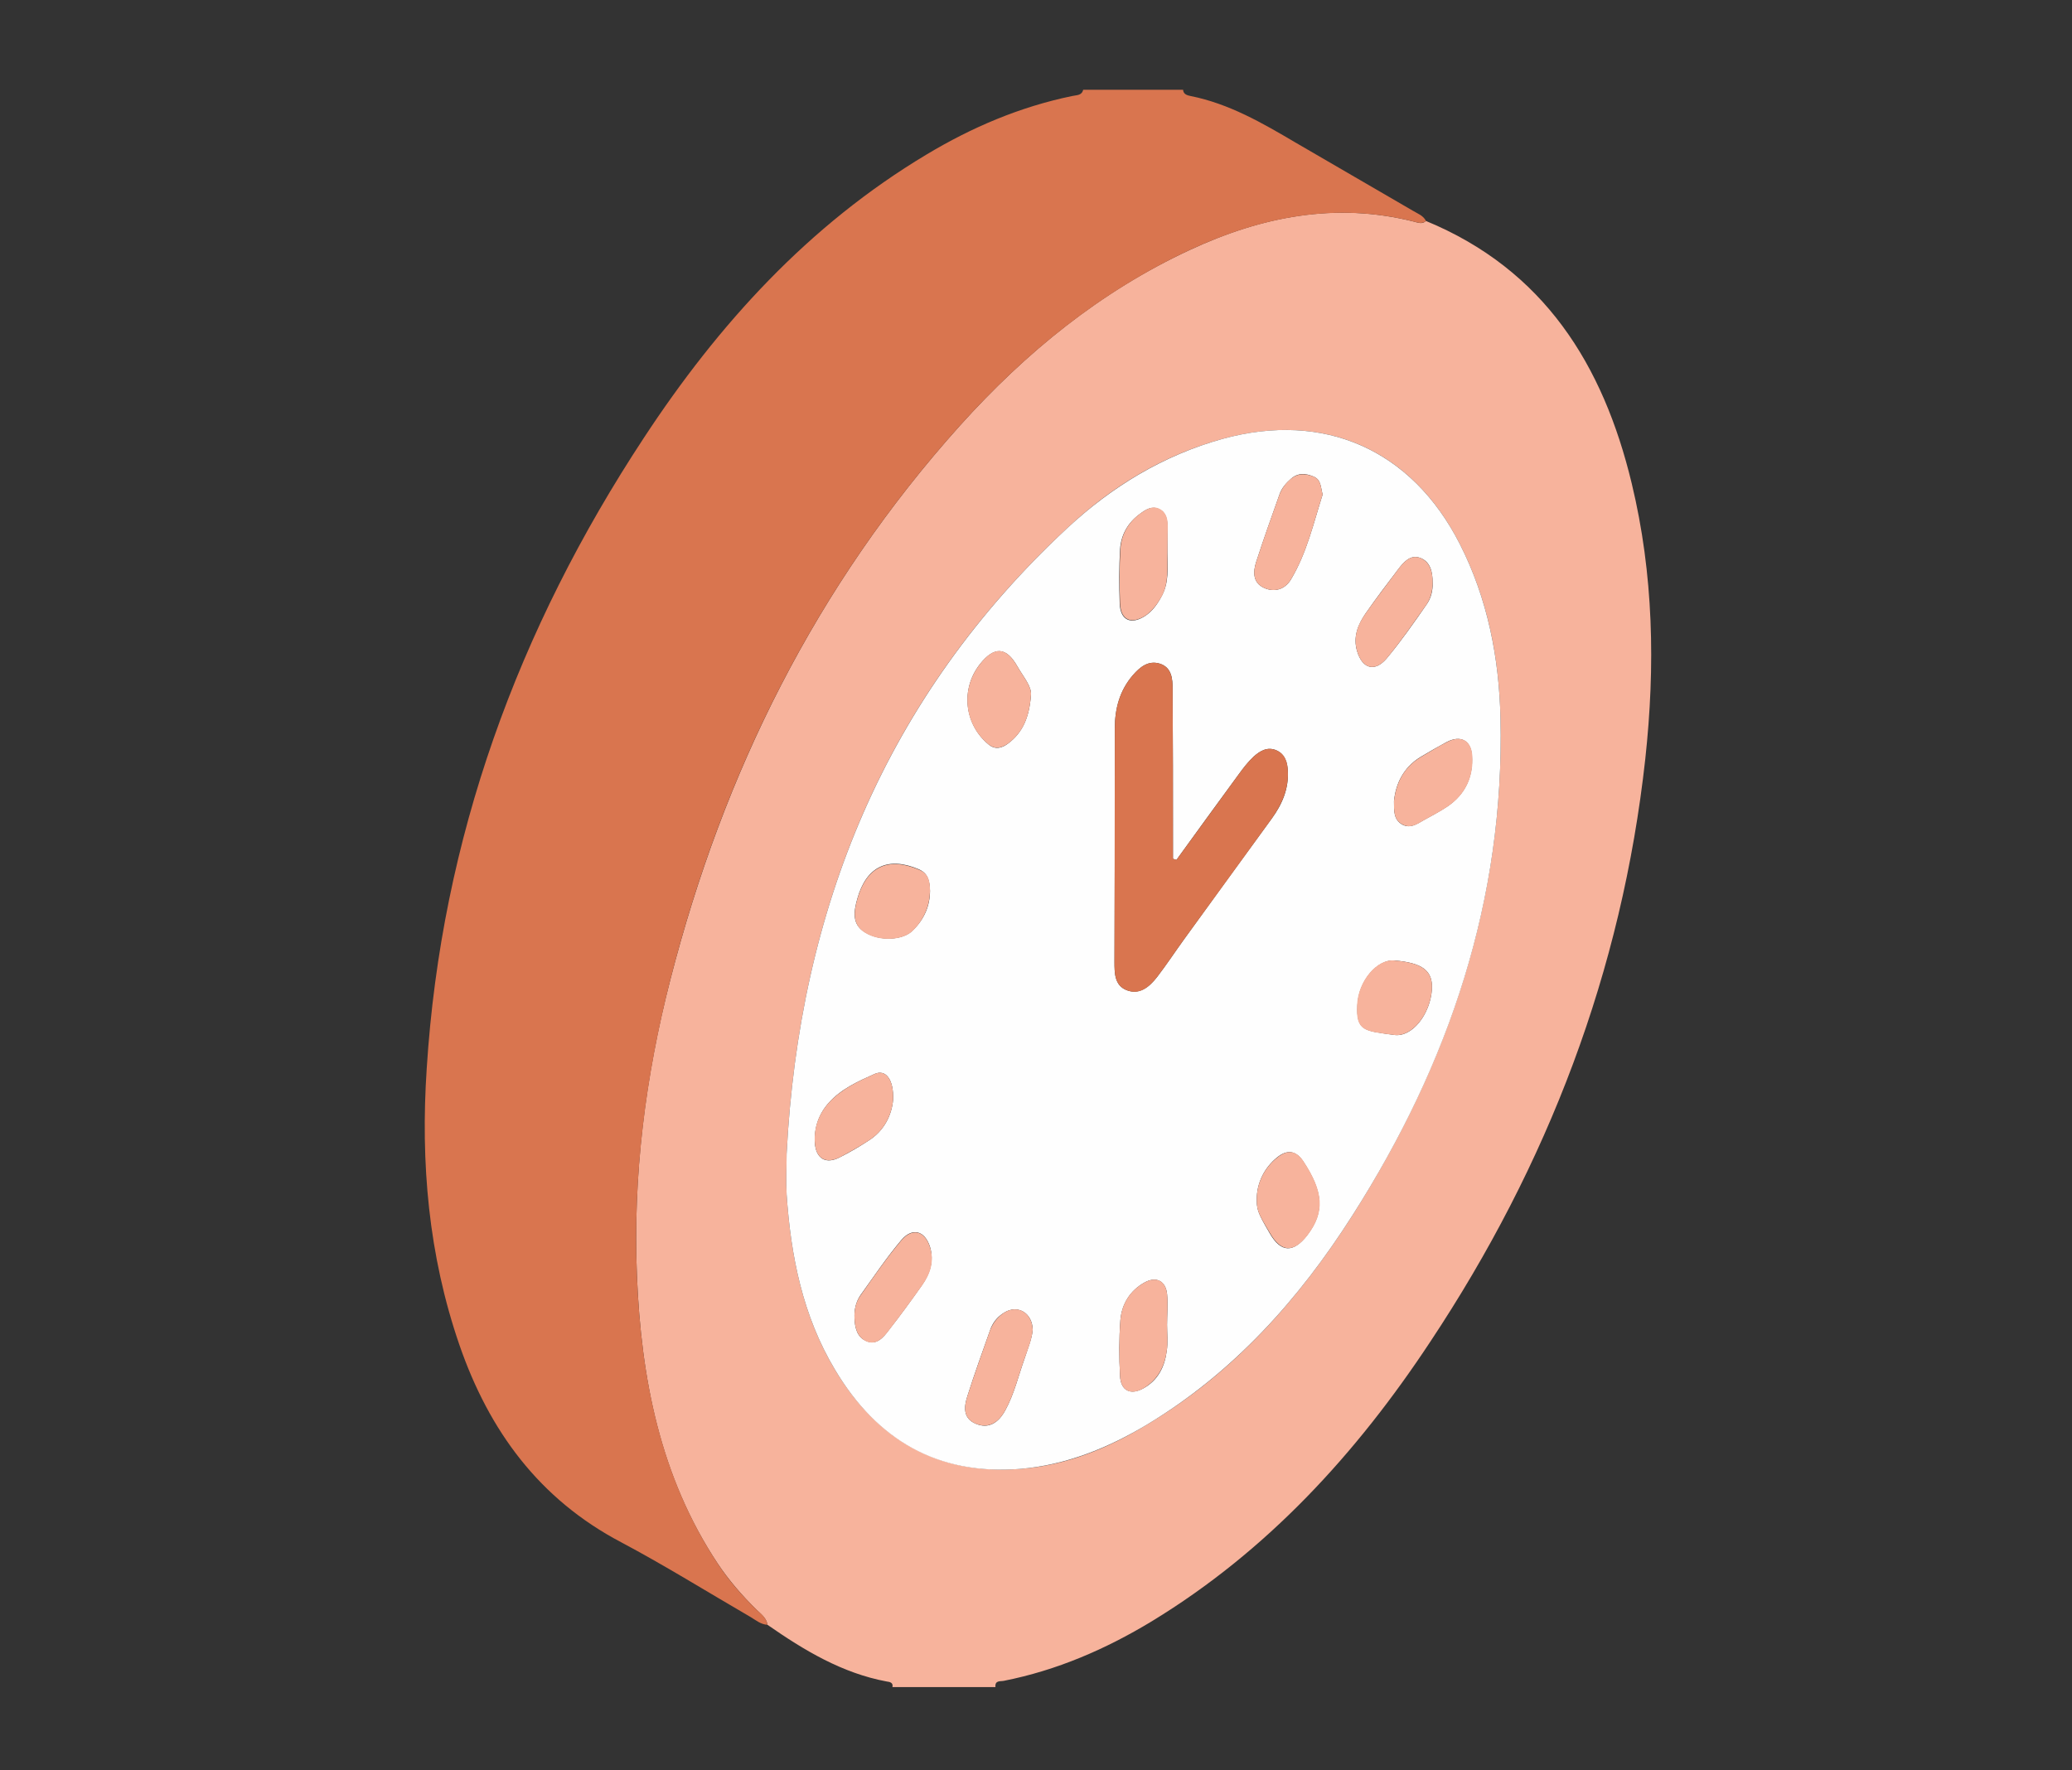 <?xml version="1.0" encoding="utf-8"?>
<!-- Generator: Adobe Illustrator 23.0.1, SVG Export Plug-In . SVG Version: 6.00 Build 0)  -->
<svg version="1.1" id="Layer_1" xmlns="http://www.w3.org/2000/svg" xmlns:xlink="http://www.w3.org/1999/xlink" x="0px" y="0px"
	 viewBox="0 0 595.3 508.7" style="enable-background:new 0 0 595.3 508.7;" xml:space="preserve">
<rect x="0" y="0" width="595.3" height="508.7" fill="#333333" stroke="none"/>
<style type="text/css">
	.st0{fill:#F7B39C;}
	.st1{fill:#D9754F;}
	.st2{fill:#FEFEFE;}
	.st3{fill:#C7AC07;}
	.st4{fill:#AB9214;}
	.st5{fill:#020303;}
	.st6{fill:#FFE24E;}
	.st7{fill:#FFD804;}
	.st8{fill:#D2BC33;}
</style>
<g>
	<path class="st0" d="M256.4,484.8c0.3-1.3-0.8-1.5-1.6-1.6c-12.9-2.4-23.8-9-34.3-16.3c-0.3-2-1.8-3-3.1-4.3
		c-4.2-4.1-8-8.5-11.2-13.3c-16.6-25-22-53.3-23.2-82.6c-1.2-28.8,2.4-57.3,9.6-85.2c15.3-59.6,41.9-113.2,83.2-159.2
		c18.9-21,40.4-38.6,66.1-50.5c20.6-9.6,41.9-13.8,64.4-8.1c1.2,0.3,2.3,0.8,3.4-0.2c33.9,14,50.9,41.3,59.1,75.4
		c6.3,26.1,6.8,52.6,3.9,79.2c-6.7,61-28,116.6-61.8,167.5c-21.2,32.1-46.8,60.1-80,80.3c-13.2,8-27.3,14.1-42.5,17.1
		c-1,0.2-2.6-0.2-2.4,1.8C276.1,484.8,266.3,484.8,256.4,484.8z M226,331.6c0,3.9-0.2,7.8,0,11.6c1.2,17.7,4.6,34.9,13.9,50.4
		c12,20,29.5,30.3,53.2,28.5c13.2-1,25.2-5.9,36.4-12.7c24.9-14.9,43.7-36,59.1-60.2c27.6-43.5,43.7-90.7,42.5-142.8
		c-0.4-17.5-3.7-34.4-11.7-50.1c-13.8-27.1-38.8-38.2-68.1-30.2c-17.1,4.7-31.9,13.7-44.6,25.6C254.5,200.1,229.6,261.2,226,331.6z"
		/>
	<path class="st1" d="M409.7,63.5c-1.1,0.9-2.3,0.5-3.4,0.2c-22.5-5.7-43.9-1.4-64.4,8.1c-25.7,12-47.2,29.5-66.1,50.5
		c-41.3,46-68,99.7-83.2,159.2c-7.1,27.9-10.8,56.3-9.6,85.2c1.2,29.3,6.7,57.6,23.2,82.6c3.2,4.9,7.1,9.3,11.2,13.3
		c1.3,1.2,2.8,2.3,3.1,4.3c-1.9-0.1-3.3-1.3-4.8-2.2c-12.4-7.2-24.6-14.8-37.2-21.5c-23.6-12.4-38-32.1-46.5-56.7
		c-8.9-25.8-11.2-52.4-9.4-79.5c4.2-66.1,26.2-126.2,62.4-181.2c21.4-32.6,47.3-61.1,81.2-81.4c13-7.8,26.8-13.7,41.8-16.8
		c1.3-0.3,2.8-0.1,3.2-1.8c9.6,0,19.1,0,28.7,0c0.1,1.3,1.2,1.6,2.2,1.8c11,2.2,20.5,7.7,30,13.3c11.3,6.6,22.6,13.1,33.9,19.7
		C407.3,61.4,408.9,61.9,409.7,63.5z"/>
	<path class="st2" d="M226,331.6c3.6-70.4,28.5-131.4,80.7-179.9c12.8-11.9,27.6-20.9,44.6-25.6c29.2-8,54.3,3.1,68.1,30.2
		c8,15.7,11.3,32.7,11.7,50.1c1.2,52.1-14.8,99.3-42.5,142.8c-15.4,24.2-34.2,45.2-59.1,60.2c-11.2,6.7-23.2,11.6-36.4,12.7
		c-23.8,1.9-41.2-8.4-53.2-28.5c-9.3-15.5-12.7-32.7-13.9-50.4C225.8,339.3,226,335.4,226,331.6z M338,247.1c-0.3-0.1-0.7-0.2-1-0.3
		c0-1.6,0-3.2,0-4.8c0-14.6,0-29.2-0.1-43.9c0-3-0.2-6.3-3.7-7.4c-3.3-1-5.7,1-7.7,3.3c-3.8,4.4-5.2,9.6-5.2,15.3
		c0,22.4,0,44.8-0.1,67.1c0,3.2,0,6.7,3.4,8.1c3.8,1.5,6.6-0.9,8.8-3.7c2.7-3.5,5.2-7.3,7.8-10.9c8.4-11.6,16.8-23.2,25.2-34.7
		c3-4.1,4.9-8.6,4.6-13.7c-0.1-2.4-0.8-4.8-3.3-5.9c-2.6-1.1-4.7,0.2-6.5,1.8c-1.6,1.5-3,3.3-4.3,5.1
		C349.9,230.7,343.9,238.9,338,247.1z M380,142.1c-0.6-2.2-0.4-4.3-2.7-5.2c-2.2-0.9-4.3-1.1-6.3,0.6c-1.5,1.3-2.8,2.8-3.4,4.6
		c-2.3,6.5-4.6,12.9-6.7,19.4c-0.9,2.8-1,5.9,2.2,7.4c3,1.4,6.1,0.5,7.8-2.4C375.5,158.8,377.4,150.2,380,142.1z M296.7,382.1
		c-0.1-4.9-4.4-7.3-8.2-4.9c-2,1.2-3.4,3-4.1,5.2c-2.2,6.2-4.4,12.3-6.4,18.6c-1,3-1.5,6.5,2.3,8.1c3.9,1.7,6.7-0.5,8.5-3.8
		c2.6-4.7,3.8-10,5.6-15C295.3,387.5,296.5,384.7,296.7,382.1z M245.5,378.7c0.1,2.8,0.7,5.6,3.5,6.7c2.9,1.2,4.8-1.1,6.3-3.1
		c3.3-4.2,6.5-8.6,9.6-13c2.3-3.3,3.5-7,2.3-11c-1.5-4.7-5.1-5.7-8.3-1.9c-4.2,5-7.9,10.5-11.7,15.8
		C245.9,374.1,245.4,376.4,245.5,378.7z M411.6,167.4c0-3-0.6-6-3.6-7.1c-2.8-1-4.7,1.2-6.3,3.3c-3.2,4.2-6.3,8.3-9.3,12.6
		c-2.3,3.3-3.7,6.9-2.5,10.9c1.5,5.1,5.1,6.1,8.5,2.1c4.1-4.9,7.8-10.2,11.4-15.4C411.1,172,411.7,169.8,411.6,167.4z M267.2,256
		c-0.1-2.8-0.5-5-3.2-6.2c-8.9-3.8-15.1-0.8-17.7,8.5c-1,3.6-1.6,7.3,2.2,9.6c4.3,2.7,11.1,2.3,13.8-0.6
		C265.5,264.2,267.2,260.3,267.2,256z M411.4,284.3c0.3-5.3-2.6-7.6-10.7-8.3c-5-0.4-10.4,5.9-10.7,12.8c-0.4,7.6,2.2,7.4,10.6,8.6
		C405.7,298.1,410.9,291.5,411.4,284.3z M296.2,199.8c0.3-2.5-2.2-5.3-3.9-8.3c-3.2-5.7-6.7-5.8-10.8-0.6c-5.6,7.2-4.4,17.3,2.5,23
		c2,1.7,4,1,5.7-0.3C293.8,210.5,295.7,206.2,296.2,199.8z M400.5,230.2c0,2.8-0.1,5.3,2.3,6.7c2.3,1.3,4.3-0.1,6.2-1.2
		c2.3-1.3,4.7-2.5,6.9-4c5.1-3.5,7.4-8.5,7-14.6c-0.3-4.4-3.3-5.9-7.2-3.9c-2.6,1.4-5.2,2.9-7.7,4.4
		C403.2,220.6,401,225.2,400.5,230.2z M335.4,158.8c0-2.5,0-5.1,0-7.6c0-2-0.4-4-2.4-4.9c-2-1-3.8,0.1-5.4,1.3
		c-3.5,2.5-5.5,6-5.8,10.2c-0.3,5.2-0.3,10.4-0.1,15.7c0.2,4.8,3.3,6.1,7.3,3.5c2-1.3,3.4-3.2,4.6-5.4
		C336,167.4,335.4,163.1,335.4,158.8z M361.1,343.8c-0.1,3.8,0.1,4.4,3.7,10.6c3.2,5.6,6.8,5.7,10.8,0.5c5-6.6,4.6-12.4-1.2-21.2
		c-2.2-3.3-4.8-3.3-7.5-1.1C363.2,335.6,361.3,339.8,361.1,343.8z M256.6,316c0.2-5.8-2.1-8.8-5.3-7.4c-4.7,2.1-9.6,4.3-13.1,8.2
		c-2.9,3.2-4.3,7.1-4.1,11.5c0.3,4.7,3.2,6.4,7.3,4.2c2.8-1.4,5.5-3,8.1-4.7C254.1,324.9,256.2,320.4,256.6,316z M335.3,380.7
		C335.3,380.7,335.3,380.7,335.3,380.7c0-3,0.3-6,0-8.9c-0.4-3.7-3.1-5.1-6.4-3.3c-4.2,2.3-6.6,6.2-7,10.8
		c-0.4,5.3-0.4,10.7-0.1,16.1c0.2,4.3,3.1,5.6,6.8,3.5c4.1-2.3,6-6.1,6.6-10.6C335.6,385.8,335.3,383.2,335.3,380.7z"/>
	<path class="st1" d="M338,247.1c6-8.2,11.9-16.4,17.9-24.6c1.3-1.8,2.7-3.6,4.3-5.1c1.8-1.6,3.9-2.9,6.5-1.8
		c2.6,1.1,3.2,3.5,3.3,5.9c0.3,5.1-1.7,9.6-4.6,13.7c-8.4,11.6-16.8,23.2-25.2,34.7c-2.6,3.6-5.1,7.4-7.8,10.9
		c-2.2,2.8-5,5.3-8.8,3.7c-3.4-1.4-3.4-4.9-3.4-8.1c0-22.4,0.1-44.8,0.1-67.1c0-5.7,1.4-10.9,5.2-15.3c2-2.3,4.4-4.3,7.7-3.3
		c3.5,1.1,3.7,4.5,3.7,7.4c0.1,14.6,0.1,29.2,0.1,43.9c0,1.6,0,3.2,0,4.8C337.3,246.8,337.6,247,338,247.1z"/>
	<path class="st0" d="M380,142.1c-2.6,8.1-4.5,16.8-9.1,24.4c-1.7,2.9-4.8,3.8-7.8,2.4c-3.2-1.5-3.1-4.6-2.2-7.4
		c2.1-6.5,4.4-13,6.7-19.4c0.7-1.8,1.9-3.4,3.4-4.6c2-1.6,4.1-1.4,6.3-0.6C379.6,137.8,379.4,139.9,380,142.1z"/>
	<path class="st0" d="M296.7,382.1c-0.2,2.6-1.3,5.4-2.3,8.2c-1.8,5-3,10.3-5.6,15c-1.8,3.3-4.6,5.4-8.5,3.8
		c-3.8-1.6-3.3-5.1-2.3-8.1c2-6.2,4.2-12.4,6.4-18.6c0.8-2.1,2.1-3.9,4.1-5.2C292.3,374.8,296.5,377.1,296.7,382.1z"/>
	<path class="st0" d="M245.5,378.7c-0.1-2.3,0.4-4.6,1.7-6.4c3.8-5.4,7.5-10.8,11.7-15.8c3.2-3.8,6.8-2.9,8.3,1.9
		c1.3,4,0.1,7.7-2.3,11c-3.1,4.4-6.3,8.7-9.6,13c-1.6,2-3.4,4.2-6.3,3.1C246.2,384.2,245.6,381.5,245.5,378.7z"/>
	<path class="st0" d="M411.6,167.4c0,2.3-0.5,4.5-1.8,6.4c-3.7,5.2-7.3,10.5-11.4,15.4c-3.4,4-7,3-8.5-2.1
		c-1.2-4.1,0.2-7.7,2.5-10.9c3-4.3,6.2-8.4,9.3-12.6c1.6-2.1,3.5-4.3,6.3-3.3C411,161.5,411.6,164.5,411.6,167.4z"/>
	<path class="st0" d="M267.2,256c-0.1,4.3-1.7,8.2-4.9,11.4c-2.7,2.8-9.5,3.3-13.8,0.6c-3.7-2.3-3.2-6-2.2-9.6
		c2.6-9.3,8.8-12.3,17.7-8.5C266.8,251,267.2,253.2,267.2,256z"/>
	<path class="st0" d="M411.4,284.3c-0.5,7.2-5.7,13.8-10.9,13.1c-8.4-1.1-11-1-10.6-8.6c0.3-6.9,5.7-13.3,10.7-12.8
		C408.8,276.7,411.7,279,411.4,284.3z"/>
	<path class="st0" d="M296.2,199.8c-0.5,6.5-2.4,10.7-6.5,13.8c-1.8,1.3-3.7,1.9-5.7,0.3c-7-5.7-8.1-15.8-2.5-23
		c4.1-5.3,7.6-5.1,10.8,0.6C294,194.5,296.5,197.3,296.2,199.8z"/>
	<path class="st0" d="M400.5,230.2c0.6-5.1,2.7-9.6,7.6-12.6c2.6-1.5,5.1-3.1,7.7-4.4c3.9-2,6.9-0.5,7.2,3.9c0.4,6-1.9,11.1-7,14.6
		c-2.2,1.5-4.6,2.7-6.9,4c-1.9,1.1-3.9,2.5-6.2,1.2C400.4,235.6,400.5,233,400.5,230.2z"/>
	<path class="st0" d="M335.4,158.8c-0.1,4.3,0.5,8.7-1.7,12.7c-1.2,2.1-2.6,4-4.6,5.4c-4.1,2.6-7.1,1.3-7.3-3.5
		c-0.2-5.2-0.2-10.5,0.1-15.7c0.3-4.2,2.3-7.7,5.8-10.2c1.6-1.1,3.3-2.3,5.4-1.3c2,1,2.4,2.9,2.4,4.9
		C335.5,153.7,335.4,156.2,335.4,158.8z"/>
	<path class="st0" d="M361.1,343.8c0.2-4,2.1-8.2,5.9-11.2c2.7-2.2,5.3-2.2,7.5,1.1c5.8,8.8,6.2,14.6,1.2,21.2
		c-4,5.2-7.6,5-10.8-0.5C361.2,348.2,361,347.7,361.1,343.8z"/>
	<path class="st0" d="M256.6,316c-0.4,4.4-2.5,8.9-7.1,11.8c-2.6,1.7-5.3,3.2-8.1,4.7c-4.1,2.1-7,0.5-7.3-4.2
		c-0.3-4.4,1.2-8.3,4.1-11.5c3.6-3.9,8.4-6.1,13.1-8.2C254.5,307.2,256.8,310.2,256.6,316z"/>
	<path class="st0" d="M335.3,380.7c0,2.5,0.3,5.1-0.1,7.6c-0.6,4.4-2.6,8.2-6.6,10.6c-3.7,2.2-6.6,0.8-6.8-3.5
		c-0.3-5.4-0.3-10.7,0.1-16.1c0.4-4.7,2.8-8.5,7-10.8c3.3-1.8,6-0.5,6.4,3.3C335.6,374.7,335.3,377.7,335.3,380.7
		C335.3,380.7,335.3,380.7,335.3,380.7z"/>
</g>
</svg>
